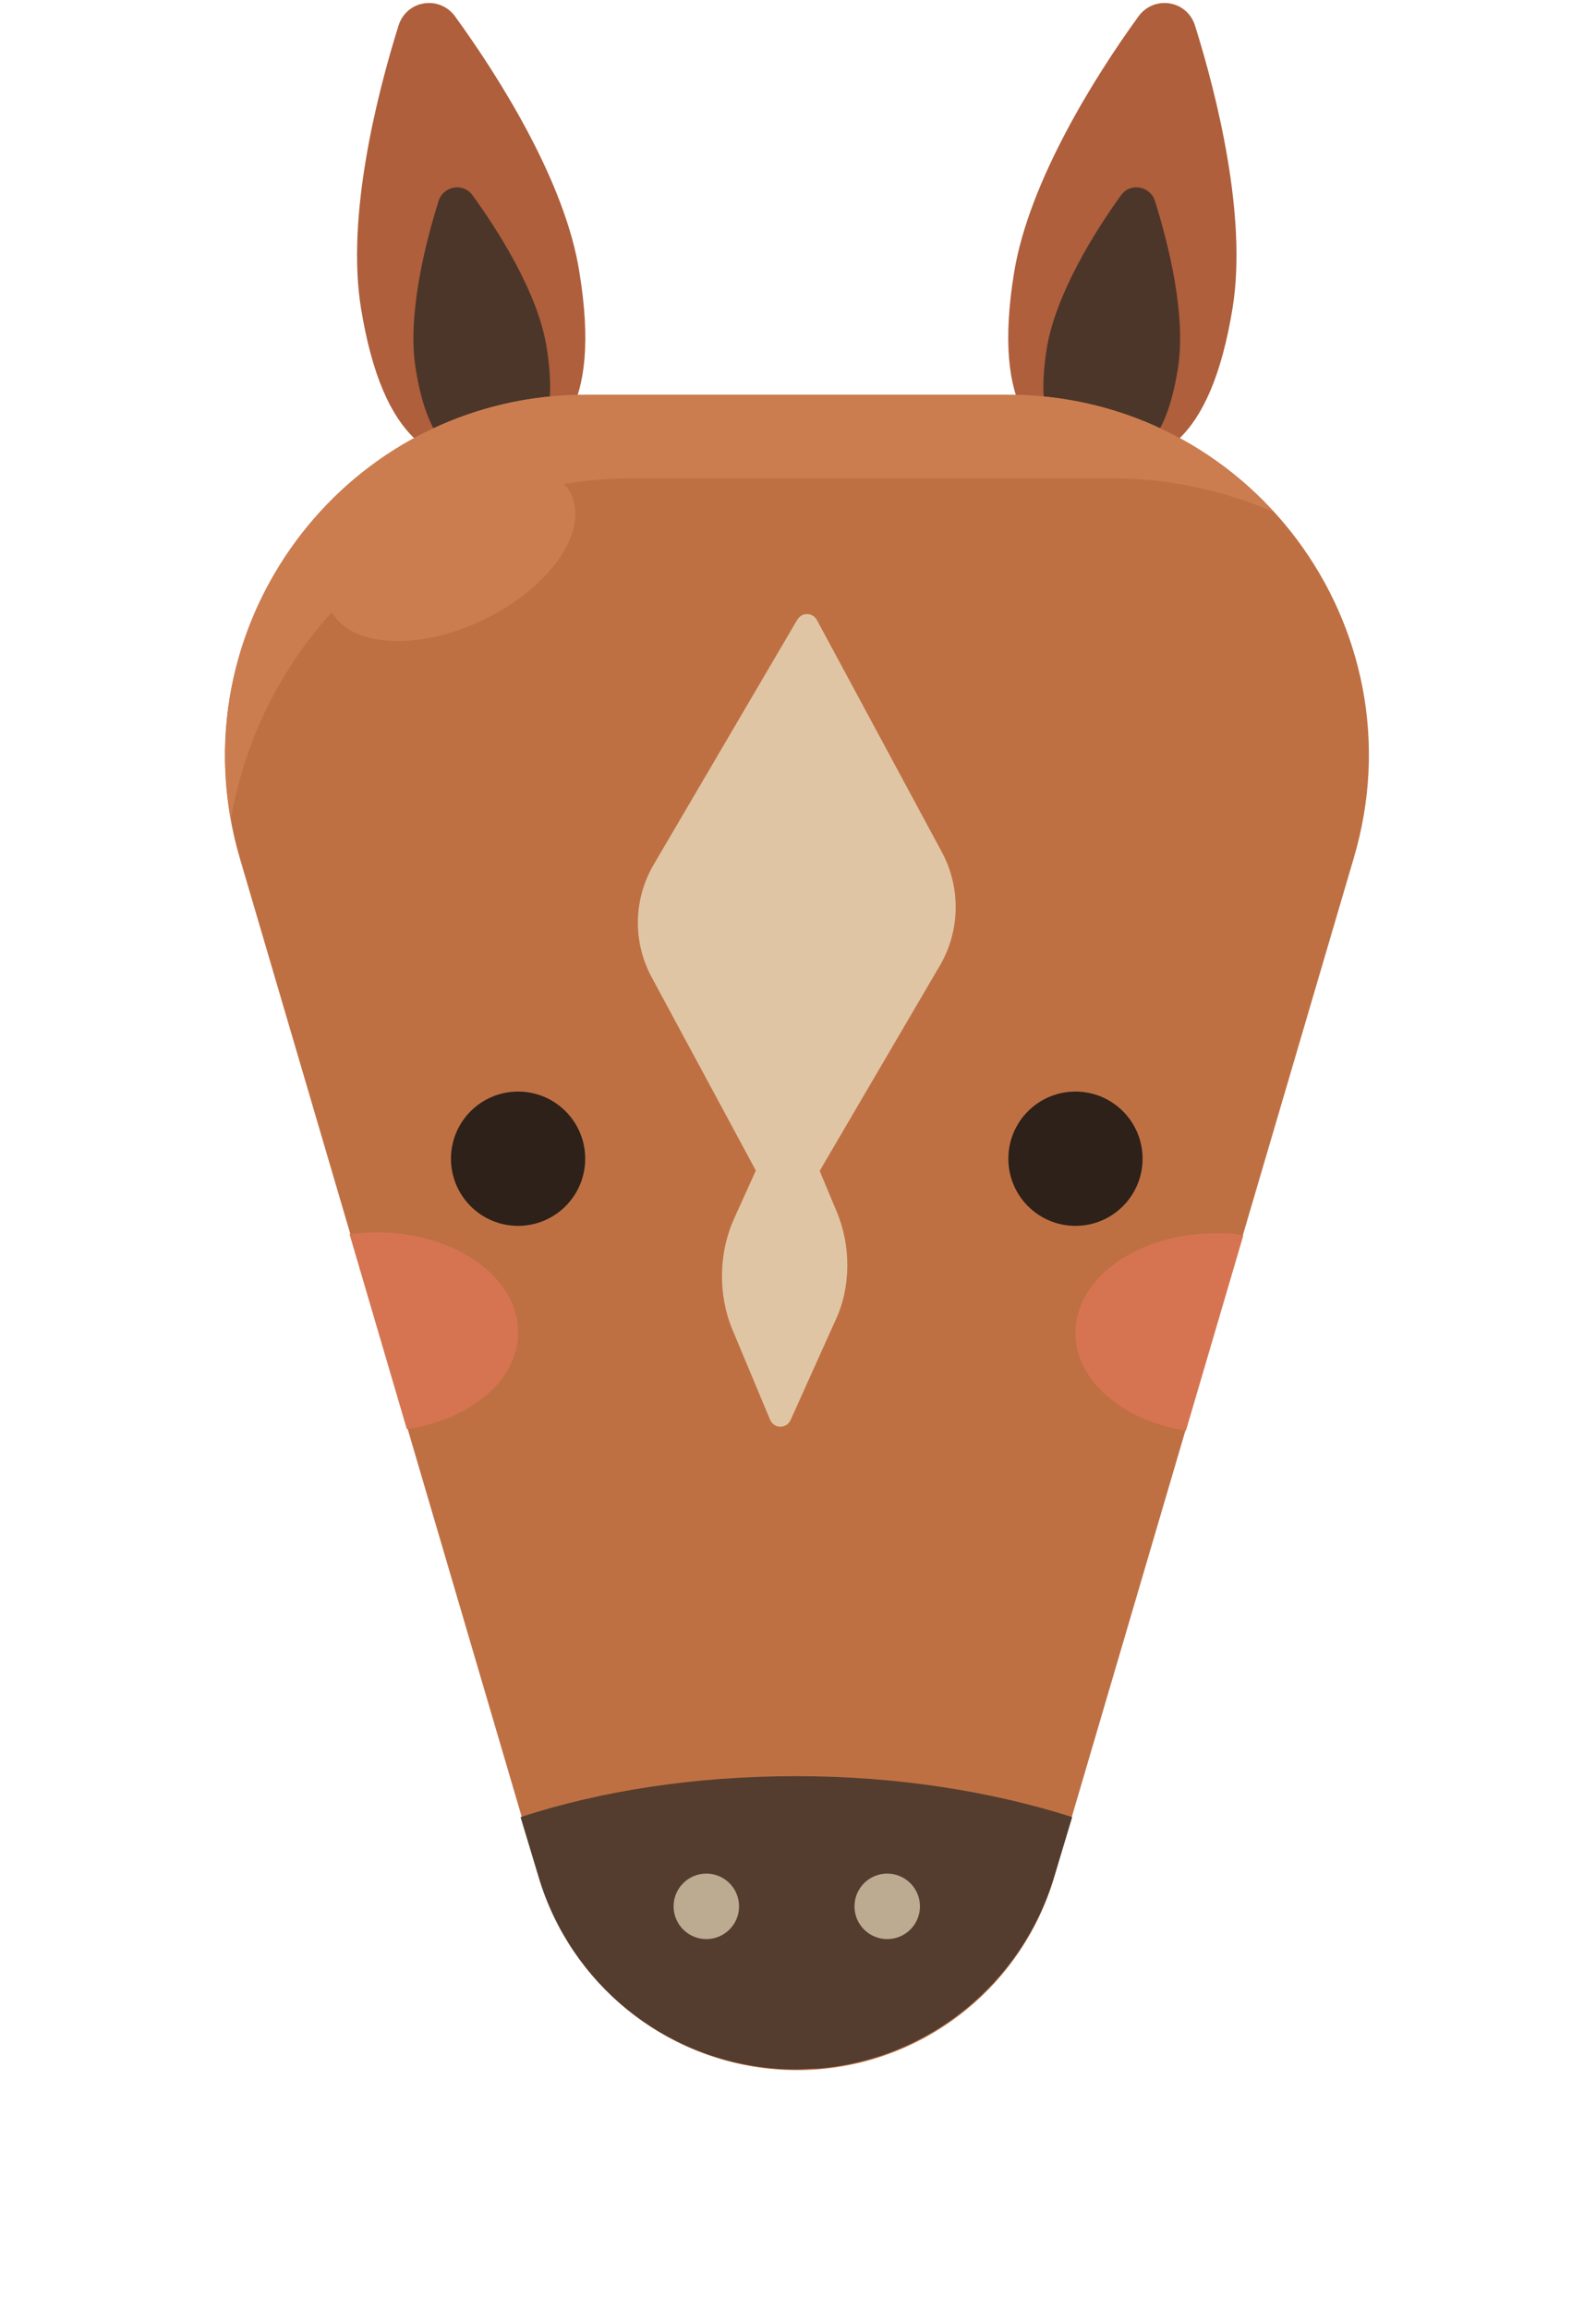 <?xml version="1.0" encoding="utf-8"?>
<!-- Generator: Adobe Illustrator 26.0.1, SVG Export Plug-In . SVG Version: 6.00 Build 0)  -->
<svg version="1.0" id="Layer" xmlns="http://www.w3.org/2000/svg" xmlns:xlink="http://www.w3.org/1999/xlink" x="0px" y="0px"
	 width="195px" height="282px" viewBox="0 0 195 282" style="enable-background:new 0 0 195 282;" xml:space="preserve">
<style type="text/css">
	.st0{fill:#AF5F3C;}
	.st1{fill:#4C3629;}
	.st2{fill:#BF7043;}
	.st3{fill:#CC7D50;}
	.st4{fill:#543D2E;}
	.st5{fill:#BCAA91;}
	.st6{fill:#2D2119;}
	.st7{fill:#E0C5A4;}
	.st8{fill:#D67451;}
	.st9{fill:none;stroke:#000000;stroke-miterlimit:10;opacity:0;}
</style>
<g id="horse_00000044872237739388425320000011595275633004188854_">
	<path class="st0" d="M70.8,33.3c2.7,16.6-2.6,21.9-10,23s-14-2.1-16.7-18.7c-1.8-11.1,1.9-25.9,4.6-34.5c1-3.1,5-3.7,6.9-1.1
		C60.9,9.3,69.1,22.2,70.8,33.3z"/>
	<path class="st1" d="M66.8,42.5c1.6,10-1.6,13.1-6,13.8c-4.4,0.7-8.4-1.2-10-11.2c-1.1-6.6,1.2-15.5,2.8-20.6
		c0.6-1.8,3-2.2,4.1-0.7C60.9,28.2,65.8,35.9,66.8,42.5z"/>
	<path class="st0" d="M123.9,33.3c-2.7,16.6,2.6,21.9,10,23c7.4,1.2,14-2.1,16.7-18.7c1.8-11.1-1.9-25.9-4.6-34.5
		c-1-3.1-5-3.7-6.9-1.1C133.8,9.3,125.7,22.2,123.9,33.3z"/>
	<path class="st1" d="M127.9,42.5c-1.6,10,1.6,13.1,6,13.8c4.4,0.7,8.4-1.2,10-11.2c1.1-6.6-1.2-15.5-2.8-20.6
		c-0.6-1.8-3-2.2-4.1-0.7C133.8,28.2,129,35.9,127.9,42.5z"/>
	<path class="st2" d="M97.4,252.8L97.4,252.8c-14.6,0-27.4-9.6-31.5-23.6L29.3,104.8c-8.3-28.3,12.9-56.6,42.3-56.6h51.5
		c29.5,0,50.7,28.3,42.3,56.6l-36.6,124.4C124.7,243.2,111.9,252.8,97.4,252.8z"/>
	<path class="st3" d="M77.4,58.4h58.3c7.1,0,13.8,1.5,19.9,4.1c-8-8.7-19.4-14.3-32.5-14.3H71.6c-27.8,0-48.2,25.2-43.4,51.9
		C32.1,77.1,52,58.4,77.4,58.4z"/>
	<path class="st4" d="M131,221.9c-9.7-3.1-21.3-5-33.7-5c-12.4,0-23.9,1.8-33.7,5l2.2,7.3c3.9,13.1,15.4,22.3,28.8,23.4
		c0.9,0.1,1.8,0.1,2.7,0.1s1.8-0.1,2.7-0.1c13.4-1.1,24.9-10.4,28.8-23.4L131,221.9z"/>
	<circle class="st5" cx="86.3" cy="232.8" r="4"/>
	<circle class="st5" cx="108.4" cy="232.8" r="4"/>
	<circle class="st6" cx="63.3" cy="141.5" r="8.2"/>
	<circle class="st6" cx="131.4" cy="141.5" r="8.2"/>
	<path class="st7" d="M115.1,104.1L99.8,75.7c-0.5-0.9-1.8-1-2.4,0l-17.6,30c-2.4,4.2-2.5,9.3-0.2,13.6l16.5,30.6l18.8-32.1
		C117.3,113.6,117.4,108.4,115.1,104.1z"/>
	<path class="st7" d="M102.2,147.9L96.4,134l-6.7,14.8c-1.9,4.2-2,9.3-0.2,13.6l4.6,11c0.5,1.1,2,1.1,2.5,0l5.4-12
		C104,157.3,104,152.1,102.2,147.9z"/>
	<ellipse transform="matrix(0.901 -0.433 0.433 0.901 -23.749 30.532)" class="st3" cx="55.1" cy="67.4" rx="16.3" ry="9.2"/>
	<path class="st8" d="M63.3,162.7c0-6.7-7.7-12.2-17.2-12.2c-1.1,0-2.3,0.1-3.4,0.2l7,23.8C57.5,173.4,63.3,168.5,63.3,162.7z"/>
	<path class="st8" d="M148.6,150.6c-9.5,0-17.2,5.4-17.2,12.2c0,5.8,5.8,10.7,13.5,11.9l7-23.8C150.8,150.6,149.7,150.6,148.6,150.6
		z"/>
</g>
<polyline id="horse_line_00000093157764347303790130000013524950977709362566_" class="st9 guide" points="1,48.2 97.4,280.3 193.8,48.2 1,48.2 "/>
</svg>
